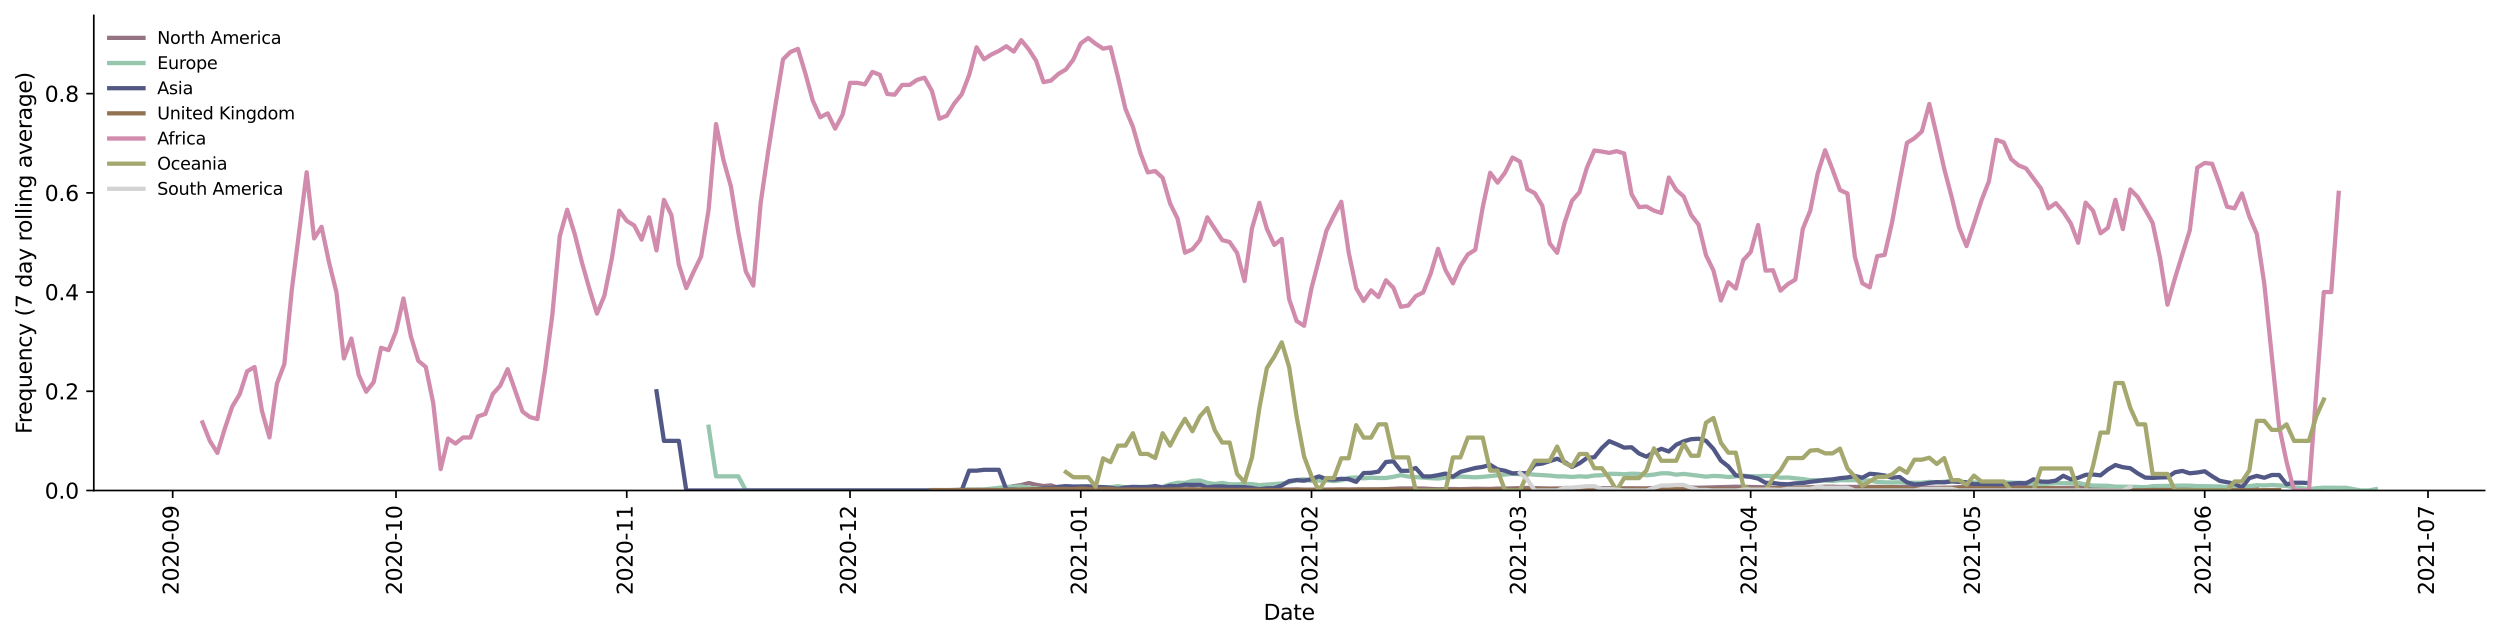 <?xml version="1.0" encoding="utf-8" standalone="no"?>
<!DOCTYPE svg PUBLIC "-//W3C//DTD SVG 1.1//EN"
  "http://www.w3.org/Graphics/SVG/1.1/DTD/svg11.dtd">
<svg height="298.621pt" version="1.1" viewBox="0 0 1166.981 298.621" width="1166.981pt" xmlns="http://www.w3.org/2000/svg" xmlns:xlink="http://www.w3.org/1999/xlink">
 <defs>
  <style type="text/css">*{stroke-linecap:butt;stroke-linejoin:round;}</style>
 </defs>
 <g id="figure_1">
  <g id="patch_1">
   <path d="M 0 298.621 
L 1166.981 298.621 
L 1166.981 0 
L 0 0 
z
" style="fill:#ffffff;"/>
  </g>
  <g id="axes_1">
   <g id="patch_2">
    <path d="M 43.781 228.96 
L 1159.781 228.96 
L 1159.781 7.2 
L 43.781 7.2 
z
" style="fill:#ffffff;"/>
   </g>
   <g id="matplotlib.axis_1">
    <g id="xtick_1">
     <g id="line2d_1">
      <defs>
       <path d="M 0 0 
L 0 3.5 
" id="mfd80fef5af" style="stroke:#000000;stroke-width:0.8;"/>
      </defs>
      <g>
       <use style="stroke:#000000;stroke-width:0.8;" x="80.611" xlink:href="#mfd80fef5af" y="228.96"/>
      </g>
     </g>
     <g id="text_1">
      <!-- 2020-09 -->
      <g transform="translate(83.37 277.743)rotate(-90)scale(0.1 -0.1)">
       <defs>
        <path d="M 1228 531 
L 3431 531 
L 3431 0 
L 469 0 
L 469 531 
Q 828 903 1448 1529 
Q 2069 2156 2228 2338 
Q 2531 2678 2651 2914 
Q 2772 3150 2772 3378 
Q 2772 3750 2511 3984 
Q 2250 4219 1831 4219 
Q 1534 4219 1204 4116 
Q 875 4013 500 3803 
L 500 4441 
Q 881 4594 1212 4672 
Q 1544 4750 1819 4750 
Q 2544 4750 2975 4387 
Q 3406 4025 3406 3419 
Q 3406 3131 3298 2873 
Q 3191 2616 2906 2266 
Q 2828 2175 2409 1742 
Q 1991 1309 1228 531 
z
" id="DejaVuSans-32" transform="scale(0.016)"/>
        <path d="M 2034 4250 
Q 1547 4250 1301 3770 
Q 1056 3291 1056 2328 
Q 1056 1369 1301 889 
Q 1547 409 2034 409 
Q 2525 409 2770 889 
Q 3016 1369 3016 2328 
Q 3016 3291 2770 3770 
Q 2525 4250 2034 4250 
z
M 2034 4750 
Q 2819 4750 3233 4129 
Q 3647 3509 3647 2328 
Q 3647 1150 3233 529 
Q 2819 -91 2034 -91 
Q 1250 -91 836 529 
Q 422 1150 422 2328 
Q 422 3509 836 4129 
Q 1250 4750 2034 4750 
z
" id="DejaVuSans-30" transform="scale(0.016)"/>
        <path d="M 313 2009 
L 1997 2009 
L 1997 1497 
L 313 1497 
L 313 2009 
z
" id="DejaVuSans-2d" transform="scale(0.016)"/>
        <path d="M 703 97 
L 703 672 
Q 941 559 1184 500 
Q 1428 441 1663 441 
Q 2288 441 2617 861 
Q 2947 1281 2994 2138 
Q 2813 1869 2534 1725 
Q 2256 1581 1919 1581 
Q 1219 1581 811 2004 
Q 403 2428 403 3163 
Q 403 3881 828 4315 
Q 1253 4750 1959 4750 
Q 2769 4750 3195 4129 
Q 3622 3509 3622 2328 
Q 3622 1225 3098 567 
Q 2575 -91 1691 -91 
Q 1453 -91 1209 -44 
Q 966 3 703 97 
z
M 1959 2075 
Q 2384 2075 2632 2365 
Q 2881 2656 2881 3163 
Q 2881 3666 2632 3958 
Q 2384 4250 1959 4250 
Q 1534 4250 1286 3958 
Q 1038 3666 1038 3163 
Q 1038 2656 1286 2365 
Q 1534 2075 1959 2075 
z
" id="DejaVuSans-39" transform="scale(0.016)"/>
       </defs>
       <use xlink:href="#DejaVuSans-32"/>
       <use x="63.623" xlink:href="#DejaVuSans-30"/>
       <use x="127.246" xlink:href="#DejaVuSans-32"/>
       <use x="190.869" xlink:href="#DejaVuSans-30"/>
       <use x="254.492" xlink:href="#DejaVuSans-2d"/>
       <use x="290.576" xlink:href="#DejaVuSans-30"/>
       <use x="354.199" xlink:href="#DejaVuSans-39"/>
      </g>
     </g>
    </g>
    <g id="xtick_2">
     <g id="line2d_2">
      <g>
       <use style="stroke:#000000;stroke-width:0.8;" x="184.845" xlink:href="#mfd80fef5af" y="228.96"/>
      </g>
     </g>
     <g id="text_2">
      <!-- 2020-10 -->
      <g transform="translate(187.604 277.743)rotate(-90)scale(0.1 -0.1)">
       <defs>
        <path d="M 794 531 
L 1825 531 
L 1825 4091 
L 703 3866 
L 703 4441 
L 1819 4666 
L 2450 4666 
L 2450 531 
L 3481 531 
L 3481 0 
L 794 0 
L 794 531 
z
" id="DejaVuSans-31" transform="scale(0.016)"/>
       </defs>
       <use xlink:href="#DejaVuSans-32"/>
       <use x="63.623" xlink:href="#DejaVuSans-30"/>
       <use x="127.246" xlink:href="#DejaVuSans-32"/>
       <use x="190.869" xlink:href="#DejaVuSans-30"/>
       <use x="254.492" xlink:href="#DejaVuSans-2d"/>
       <use x="290.576" xlink:href="#DejaVuSans-31"/>
       <use x="354.199" xlink:href="#DejaVuSans-30"/>
      </g>
     </g>
    </g>
    <g id="xtick_3">
     <g id="line2d_3">
      <g>
       <use style="stroke:#000000;stroke-width:0.8;" x="292.553" xlink:href="#mfd80fef5af" y="228.96"/>
      </g>
     </g>
     <g id="text_3">
      <!-- 2020-11 -->
      <g transform="translate(295.313 277.743)rotate(-90)scale(0.1 -0.1)">
       <use xlink:href="#DejaVuSans-32"/>
       <use x="63.623" xlink:href="#DejaVuSans-30"/>
       <use x="127.246" xlink:href="#DejaVuSans-32"/>
       <use x="190.869" xlink:href="#DejaVuSans-30"/>
       <use x="254.492" xlink:href="#DejaVuSans-2d"/>
       <use x="290.576" xlink:href="#DejaVuSans-31"/>
       <use x="354.199" xlink:href="#DejaVuSans-31"/>
      </g>
     </g>
    </g>
    <g id="xtick_4">
     <g id="line2d_4">
      <g>
       <use style="stroke:#000000;stroke-width:0.8;" x="396.787" xlink:href="#mfd80fef5af" y="228.96"/>
      </g>
     </g>
     <g id="text_4">
      <!-- 2020-12 -->
      <g transform="translate(399.547 277.743)rotate(-90)scale(0.1 -0.1)">
       <use xlink:href="#DejaVuSans-32"/>
       <use x="63.623" xlink:href="#DejaVuSans-30"/>
       <use x="127.246" xlink:href="#DejaVuSans-32"/>
       <use x="190.869" xlink:href="#DejaVuSans-30"/>
       <use x="254.492" xlink:href="#DejaVuSans-2d"/>
       <use x="290.576" xlink:href="#DejaVuSans-31"/>
       <use x="354.199" xlink:href="#DejaVuSans-32"/>
      </g>
     </g>
    </g>
    <g id="xtick_5">
     <g id="line2d_5">
      <g>
       <use style="stroke:#000000;stroke-width:0.8;" x="504.496" xlink:href="#mfd80fef5af" y="228.96"/>
      </g>
     </g>
     <g id="text_5">
      <!-- 2021-01 -->
      <g transform="translate(507.255 277.743)rotate(-90)scale(0.1 -0.1)">
       <use xlink:href="#DejaVuSans-32"/>
       <use x="63.623" xlink:href="#DejaVuSans-30"/>
       <use x="127.246" xlink:href="#DejaVuSans-32"/>
       <use x="190.869" xlink:href="#DejaVuSans-31"/>
       <use x="254.492" xlink:href="#DejaVuSans-2d"/>
       <use x="290.576" xlink:href="#DejaVuSans-30"/>
       <use x="354.199" xlink:href="#DejaVuSans-31"/>
      </g>
     </g>
    </g>
    <g id="xtick_6">
     <g id="line2d_6">
      <g>
       <use style="stroke:#000000;stroke-width:0.8;" x="612.205" xlink:href="#mfd80fef5af" y="228.96"/>
      </g>
     </g>
     <g id="text_6">
      <!-- 2021-02 -->
      <g transform="translate(614.964 277.743)rotate(-90)scale(0.1 -0.1)">
       <use xlink:href="#DejaVuSans-32"/>
       <use x="63.623" xlink:href="#DejaVuSans-30"/>
       <use x="127.246" xlink:href="#DejaVuSans-32"/>
       <use x="190.869" xlink:href="#DejaVuSans-31"/>
       <use x="254.492" xlink:href="#DejaVuSans-2d"/>
       <use x="290.576" xlink:href="#DejaVuSans-30"/>
       <use x="354.199" xlink:href="#DejaVuSans-32"/>
      </g>
     </g>
    </g>
    <g id="xtick_7">
     <g id="line2d_7">
      <g>
       <use style="stroke:#000000;stroke-width:0.8;" x="709.49" xlink:href="#mfd80fef5af" y="228.96"/>
      </g>
     </g>
     <g id="text_7">
      <!-- 2021-03 -->
      <g transform="translate(712.249 277.743)rotate(-90)scale(0.1 -0.1)">
       <defs>
        <path d="M 2597 2516 
Q 3050 2419 3304 2112 
Q 3559 1806 3559 1356 
Q 3559 666 3084 287 
Q 2609 -91 1734 -91 
Q 1441 -91 1130 -33 
Q 819 25 488 141 
L 488 750 
Q 750 597 1062 519 
Q 1375 441 1716 441 
Q 2309 441 2620 675 
Q 2931 909 2931 1356 
Q 2931 1769 2642 2001 
Q 2353 2234 1838 2234 
L 1294 2234 
L 1294 2753 
L 1863 2753 
Q 2328 2753 2575 2939 
Q 2822 3125 2822 3475 
Q 2822 3834 2567 4026 
Q 2313 4219 1838 4219 
Q 1578 4219 1281 4162 
Q 984 4106 628 3988 
L 628 4550 
Q 988 4650 1302 4700 
Q 1616 4750 1894 4750 
Q 2613 4750 3031 4423 
Q 3450 4097 3450 3541 
Q 3450 3153 3228 2886 
Q 3006 2619 2597 2516 
z
" id="DejaVuSans-33" transform="scale(0.016)"/>
       </defs>
       <use xlink:href="#DejaVuSans-32"/>
       <use x="63.623" xlink:href="#DejaVuSans-30"/>
       <use x="127.246" xlink:href="#DejaVuSans-32"/>
       <use x="190.869" xlink:href="#DejaVuSans-31"/>
       <use x="254.492" xlink:href="#DejaVuSans-2d"/>
       <use x="290.576" xlink:href="#DejaVuSans-30"/>
       <use x="354.199" xlink:href="#DejaVuSans-33"/>
      </g>
     </g>
    </g>
    <g id="xtick_8">
     <g id="line2d_8">
      <g>
       <use style="stroke:#000000;stroke-width:0.8;" x="817.198" xlink:href="#mfd80fef5af" y="228.96"/>
      </g>
     </g>
     <g id="text_8">
      <!-- 2021-04 -->
      <g transform="translate(819.958 277.743)rotate(-90)scale(0.1 -0.1)">
       <defs>
        <path d="M 2419 4116 
L 825 1625 
L 2419 1625 
L 2419 4116 
z
M 2253 4666 
L 3047 4666 
L 3047 1625 
L 3713 1625 
L 3713 1100 
L 3047 1100 
L 3047 0 
L 2419 0 
L 2419 1100 
L 313 1100 
L 313 1709 
L 2253 4666 
z
" id="DejaVuSans-34" transform="scale(0.016)"/>
       </defs>
       <use xlink:href="#DejaVuSans-32"/>
       <use x="63.623" xlink:href="#DejaVuSans-30"/>
       <use x="127.246" xlink:href="#DejaVuSans-32"/>
       <use x="190.869" xlink:href="#DejaVuSans-31"/>
       <use x="254.492" xlink:href="#DejaVuSans-2d"/>
       <use x="290.576" xlink:href="#DejaVuSans-30"/>
       <use x="354.199" xlink:href="#DejaVuSans-34"/>
      </g>
     </g>
    </g>
    <g id="xtick_9">
     <g id="line2d_9">
      <g>
       <use style="stroke:#000000;stroke-width:0.8;" x="921.433" xlink:href="#mfd80fef5af" y="228.96"/>
      </g>
     </g>
     <g id="text_9">
      <!-- 2021-05 -->
      <g transform="translate(924.192 277.743)rotate(-90)scale(0.1 -0.1)">
       <defs>
        <path d="M 691 4666 
L 3169 4666 
L 3169 4134 
L 1269 4134 
L 1269 2991 
Q 1406 3038 1543 3061 
Q 1681 3084 1819 3084 
Q 2600 3084 3056 2656 
Q 3513 2228 3513 1497 
Q 3513 744 3044 326 
Q 2575 -91 1722 -91 
Q 1428 -91 1123 -41 
Q 819 9 494 109 
L 494 744 
Q 775 591 1075 516 
Q 1375 441 1709 441 
Q 2250 441 2565 725 
Q 2881 1009 2881 1497 
Q 2881 1984 2565 2268 
Q 2250 2553 1709 2553 
Q 1456 2553 1204 2497 
Q 953 2441 691 2322 
L 691 4666 
z
" id="DejaVuSans-35" transform="scale(0.016)"/>
       </defs>
       <use xlink:href="#DejaVuSans-32"/>
       <use x="63.623" xlink:href="#DejaVuSans-30"/>
       <use x="127.246" xlink:href="#DejaVuSans-32"/>
       <use x="190.869" xlink:href="#DejaVuSans-31"/>
       <use x="254.492" xlink:href="#DejaVuSans-2d"/>
       <use x="290.576" xlink:href="#DejaVuSans-30"/>
       <use x="354.199" xlink:href="#DejaVuSans-35"/>
      </g>
     </g>
    </g>
    <g id="xtick_10">
     <g id="line2d_10">
      <g>
       <use style="stroke:#000000;stroke-width:0.8;" x="1029.141" xlink:href="#mfd80fef5af" y="228.96"/>
      </g>
     </g>
     <g id="text_10">
      <!-- 2021-06 -->
      <g transform="translate(1031.901 277.743)rotate(-90)scale(0.1 -0.1)">
       <defs>
        <path d="M 2113 2584 
Q 1688 2584 1439 2293 
Q 1191 2003 1191 1497 
Q 1191 994 1439 701 
Q 1688 409 2113 409 
Q 2538 409 2786 701 
Q 3034 994 3034 1497 
Q 3034 2003 2786 2293 
Q 2538 2584 2113 2584 
z
M 3366 4563 
L 3366 3988 
Q 3128 4100 2886 4159 
Q 2644 4219 2406 4219 
Q 1781 4219 1451 3797 
Q 1122 3375 1075 2522 
Q 1259 2794 1537 2939 
Q 1816 3084 2150 3084 
Q 2853 3084 3261 2657 
Q 3669 2231 3669 1497 
Q 3669 778 3244 343 
Q 2819 -91 2113 -91 
Q 1303 -91 875 529 
Q 447 1150 447 2328 
Q 447 3434 972 4092 
Q 1497 4750 2381 4750 
Q 2619 4750 2861 4703 
Q 3103 4656 3366 4563 
z
" id="DejaVuSans-36" transform="scale(0.016)"/>
       </defs>
       <use xlink:href="#DejaVuSans-32"/>
       <use x="63.623" xlink:href="#DejaVuSans-30"/>
       <use x="127.246" xlink:href="#DejaVuSans-32"/>
       <use x="190.869" xlink:href="#DejaVuSans-31"/>
       <use x="254.492" xlink:href="#DejaVuSans-2d"/>
       <use x="290.576" xlink:href="#DejaVuSans-30"/>
       <use x="354.199" xlink:href="#DejaVuSans-36"/>
      </g>
     </g>
    </g>
    <g id="xtick_11">
     <g id="line2d_11">
      <g>
       <use style="stroke:#000000;stroke-width:0.8;" x="1133.375" xlink:href="#mfd80fef5af" y="228.96"/>
      </g>
     </g>
     <g id="text_11">
      <!-- 2021-07 -->
      <g transform="translate(1136.135 277.743)rotate(-90)scale(0.1 -0.1)">
       <defs>
        <path d="M 525 4666 
L 3525 4666 
L 3525 4397 
L 1831 0 
L 1172 0 
L 2766 4134 
L 525 4134 
L 525 4666 
z
" id="DejaVuSans-37" transform="scale(0.016)"/>
       </defs>
       <use xlink:href="#DejaVuSans-32"/>
       <use x="63.623" xlink:href="#DejaVuSans-30"/>
       <use x="127.246" xlink:href="#DejaVuSans-32"/>
       <use x="190.869" xlink:href="#DejaVuSans-31"/>
       <use x="254.492" xlink:href="#DejaVuSans-2d"/>
       <use x="290.576" xlink:href="#DejaVuSans-30"/>
       <use x="354.199" xlink:href="#DejaVuSans-37"/>
      </g>
     </g>
    </g>
    <g id="text_12">
     <!-- Date -->
     <g transform="translate(589.83 289.341)scale(0.1 -0.1)">
      <defs>
       <path d="M 1259 4147 
L 1259 519 
L 2022 519 
Q 2988 519 3436 956 
Q 3884 1394 3884 2338 
Q 3884 3275 3436 3711 
Q 2988 4147 2022 4147 
L 1259 4147 
z
M 628 4666 
L 1925 4666 
Q 3281 4666 3915 4102 
Q 4550 3538 4550 2338 
Q 4550 1131 3912 565 
Q 3275 0 1925 0 
L 628 0 
L 628 4666 
z
" id="DejaVuSans-44" transform="scale(0.016)"/>
       <path d="M 2194 1759 
Q 1497 1759 1228 1600 
Q 959 1441 959 1056 
Q 959 750 1161 570 
Q 1363 391 1709 391 
Q 2188 391 2477 730 
Q 2766 1069 2766 1631 
L 2766 1759 
L 2194 1759 
z
M 3341 1997 
L 3341 0 
L 2766 0 
L 2766 531 
Q 2569 213 2275 61 
Q 1981 -91 1556 -91 
Q 1019 -91 701 211 
Q 384 513 384 1019 
Q 384 1609 779 1909 
Q 1175 2209 1959 2209 
L 2766 2209 
L 2766 2266 
Q 2766 2663 2505 2880 
Q 2244 3097 1772 3097 
Q 1472 3097 1187 3025 
Q 903 2953 641 2809 
L 641 3341 
Q 956 3463 1253 3523 
Q 1550 3584 1831 3584 
Q 2591 3584 2966 3190 
Q 3341 2797 3341 1997 
z
" id="DejaVuSans-61" transform="scale(0.016)"/>
       <path d="M 1172 4494 
L 1172 3500 
L 2356 3500 
L 2356 3053 
L 1172 3053 
L 1172 1153 
Q 1172 725 1289 603 
Q 1406 481 1766 481 
L 2356 481 
L 2356 0 
L 1766 0 
Q 1100 0 847 248 
Q 594 497 594 1153 
L 594 3053 
L 172 3053 
L 172 3500 
L 594 3500 
L 594 4494 
L 1172 4494 
z
" id="DejaVuSans-74" transform="scale(0.016)"/>
       <path d="M 3597 1894 
L 3597 1613 
L 953 1613 
Q 991 1019 1311 708 
Q 1631 397 2203 397 
Q 2534 397 2845 478 
Q 3156 559 3463 722 
L 3463 178 
Q 3153 47 2828 -22 
Q 2503 -91 2169 -91 
Q 1331 -91 842 396 
Q 353 884 353 1716 
Q 353 2575 817 3079 
Q 1281 3584 2069 3584 
Q 2775 3584 3186 3129 
Q 3597 2675 3597 1894 
z
M 3022 2063 
Q 3016 2534 2758 2815 
Q 2500 3097 2075 3097 
Q 1594 3097 1305 2825 
Q 1016 2553 972 2059 
L 3022 2063 
z
" id="DejaVuSans-65" transform="scale(0.016)"/>
      </defs>
      <use xlink:href="#DejaVuSans-44"/>
      <use x="77.002" xlink:href="#DejaVuSans-61"/>
      <use x="138.281" xlink:href="#DejaVuSans-74"/>
      <use x="177.49" xlink:href="#DejaVuSans-65"/>
     </g>
    </g>
   </g>
   <g id="matplotlib.axis_2">
    <g id="ytick_1">
     <g id="line2d_12">
      <defs>
       <path d="M 0 0 
L -3.5 0 
" id="m3cffdda86c" style="stroke:#000000;stroke-width:0.8;"/>
      </defs>
      <g>
       <use style="stroke:#000000;stroke-width:0.8;" x="43.781" xlink:href="#m3cffdda86c" y="228.96"/>
      </g>
     </g>
     <g id="text_13">
      <!-- 0.0 -->
      <g transform="translate(20.878 232.759)scale(0.1 -0.1)">
       <defs>
        <path d="M 684 794 
L 1344 794 
L 1344 0 
L 684 0 
L 684 794 
z
" id="DejaVuSans-2e" transform="scale(0.016)"/>
       </defs>
       <use xlink:href="#DejaVuSans-30"/>
       <use x="63.623" xlink:href="#DejaVuSans-2e"/>
       <use x="95.41" xlink:href="#DejaVuSans-30"/>
      </g>
     </g>
    </g>
    <g id="ytick_2">
     <g id="line2d_13">
      <g>
       <use style="stroke:#000000;stroke-width:0.8;" x="43.781" xlink:href="#m3cffdda86c" y="182.648"/>
      </g>
     </g>
     <g id="text_14">
      <!-- 0.2 -->
      <g transform="translate(20.878 186.447)scale(0.1 -0.1)">
       <use xlink:href="#DejaVuSans-30"/>
       <use x="63.623" xlink:href="#DejaVuSans-2e"/>
       <use x="95.41" xlink:href="#DejaVuSans-32"/>
      </g>
     </g>
    </g>
    <g id="ytick_3">
     <g id="line2d_14">
      <g>
       <use style="stroke:#000000;stroke-width:0.8;" x="43.781" xlink:href="#m3cffdda86c" y="136.336"/>
      </g>
     </g>
     <g id="text_15">
      <!-- 0.4 -->
      <g transform="translate(20.878 140.135)scale(0.1 -0.1)">
       <use xlink:href="#DejaVuSans-30"/>
       <use x="63.623" xlink:href="#DejaVuSans-2e"/>
       <use x="95.41" xlink:href="#DejaVuSans-34"/>
      </g>
     </g>
    </g>
    <g id="ytick_4">
     <g id="line2d_15">
      <g>
       <use style="stroke:#000000;stroke-width:0.8;" x="43.781" xlink:href="#m3cffdda86c" y="90.024"/>
      </g>
     </g>
     <g id="text_16">
      <!-- 0.6 -->
      <g transform="translate(20.878 93.823)scale(0.1 -0.1)">
       <use xlink:href="#DejaVuSans-30"/>
       <use x="63.623" xlink:href="#DejaVuSans-2e"/>
       <use x="95.41" xlink:href="#DejaVuSans-36"/>
      </g>
     </g>
    </g>
    <g id="ytick_5">
     <g id="line2d_16">
      <g>
       <use style="stroke:#000000;stroke-width:0.8;" x="43.781" xlink:href="#m3cffdda86c" y="43.711"/>
      </g>
     </g>
     <g id="text_17">
      <!-- 0.8 -->
      <g transform="translate(20.878 47.511)scale(0.1 -0.1)">
       <defs>
        <path d="M 2034 2216 
Q 1584 2216 1326 1975 
Q 1069 1734 1069 1313 
Q 1069 891 1326 650 
Q 1584 409 2034 409 
Q 2484 409 2743 651 
Q 3003 894 3003 1313 
Q 3003 1734 2745 1975 
Q 2488 2216 2034 2216 
z
M 1403 2484 
Q 997 2584 770 2862 
Q 544 3141 544 3541 
Q 544 4100 942 4425 
Q 1341 4750 2034 4750 
Q 2731 4750 3128 4425 
Q 3525 4100 3525 3541 
Q 3525 3141 3298 2862 
Q 3072 2584 2669 2484 
Q 3125 2378 3379 2068 
Q 3634 1759 3634 1313 
Q 3634 634 3220 271 
Q 2806 -91 2034 -91 
Q 1263 -91 848 271 
Q 434 634 434 1313 
Q 434 1759 690 2068 
Q 947 2378 1403 2484 
z
M 1172 3481 
Q 1172 3119 1398 2916 
Q 1625 2713 2034 2713 
Q 2441 2713 2670 2916 
Q 2900 3119 2900 3481 
Q 2900 3844 2670 4047 
Q 2441 4250 2034 4250 
Q 1625 4250 1398 4047 
Q 1172 3844 1172 3481 
z
" id="DejaVuSans-38" transform="scale(0.016)"/>
       </defs>
       <use xlink:href="#DejaVuSans-30"/>
       <use x="63.623" xlink:href="#DejaVuSans-2e"/>
       <use x="95.41" xlink:href="#DejaVuSans-38"/>
      </g>
     </g>
    </g>
    <g id="text_18">
     <!-- Frequency (7 day rolling average) -->
     <g transform="translate(14.798 202.529)rotate(-90)scale(0.1 -0.1)">
      <defs>
       <path d="M 628 4666 
L 3309 4666 
L 3309 4134 
L 1259 4134 
L 1259 2759 
L 3109 2759 
L 3109 2228 
L 1259 2228 
L 1259 0 
L 628 0 
L 628 4666 
z
" id="DejaVuSans-46" transform="scale(0.016)"/>
       <path d="M 2631 2963 
Q 2534 3019 2420 3045 
Q 2306 3072 2169 3072 
Q 1681 3072 1420 2755 
Q 1159 2438 1159 1844 
L 1159 0 
L 581 0 
L 581 3500 
L 1159 3500 
L 1159 2956 
Q 1341 3275 1631 3429 
Q 1922 3584 2338 3584 
Q 2397 3584 2469 3576 
Q 2541 3569 2628 3553 
L 2631 2963 
z
" id="DejaVuSans-72" transform="scale(0.016)"/>
       <path d="M 947 1747 
Q 947 1113 1208 752 
Q 1469 391 1925 391 
Q 2381 391 2643 752 
Q 2906 1113 2906 1747 
Q 2906 2381 2643 2742 
Q 2381 3103 1925 3103 
Q 1469 3103 1208 2742 
Q 947 2381 947 1747 
z
M 2906 525 
Q 2725 213 2448 61 
Q 2172 -91 1784 -91 
Q 1150 -91 751 415 
Q 353 922 353 1747 
Q 353 2572 751 3078 
Q 1150 3584 1784 3584 
Q 2172 3584 2448 3432 
Q 2725 3281 2906 2969 
L 2906 3500 
L 3481 3500 
L 3481 -1331 
L 2906 -1331 
L 2906 525 
z
" id="DejaVuSans-71" transform="scale(0.016)"/>
       <path d="M 544 1381 
L 544 3500 
L 1119 3500 
L 1119 1403 
Q 1119 906 1312 657 
Q 1506 409 1894 409 
Q 2359 409 2629 706 
Q 2900 1003 2900 1516 
L 2900 3500 
L 3475 3500 
L 3475 0 
L 2900 0 
L 2900 538 
Q 2691 219 2414 64 
Q 2138 -91 1772 -91 
Q 1169 -91 856 284 
Q 544 659 544 1381 
z
M 1991 3584 
L 1991 3584 
z
" id="DejaVuSans-75" transform="scale(0.016)"/>
       <path d="M 3513 2113 
L 3513 0 
L 2938 0 
L 2938 2094 
Q 2938 2591 2744 2837 
Q 2550 3084 2163 3084 
Q 1697 3084 1428 2787 
Q 1159 2491 1159 1978 
L 1159 0 
L 581 0 
L 581 3500 
L 1159 3500 
L 1159 2956 
Q 1366 3272 1645 3428 
Q 1925 3584 2291 3584 
Q 2894 3584 3203 3211 
Q 3513 2838 3513 2113 
z
" id="DejaVuSans-6e" transform="scale(0.016)"/>
       <path d="M 3122 3366 
L 3122 2828 
Q 2878 2963 2633 3030 
Q 2388 3097 2138 3097 
Q 1578 3097 1268 2742 
Q 959 2388 959 1747 
Q 959 1106 1268 751 
Q 1578 397 2138 397 
Q 2388 397 2633 464 
Q 2878 531 3122 666 
L 3122 134 
Q 2881 22 2623 -34 
Q 2366 -91 2075 -91 
Q 1284 -91 818 406 
Q 353 903 353 1747 
Q 353 2603 823 3093 
Q 1294 3584 2113 3584 
Q 2378 3584 2631 3529 
Q 2884 3475 3122 3366 
z
" id="DejaVuSans-63" transform="scale(0.016)"/>
       <path d="M 2059 -325 
Q 1816 -950 1584 -1140 
Q 1353 -1331 966 -1331 
L 506 -1331 
L 506 -850 
L 844 -850 
Q 1081 -850 1212 -737 
Q 1344 -625 1503 -206 
L 1606 56 
L 191 3500 
L 800 3500 
L 1894 763 
L 2988 3500 
L 3597 3500 
L 2059 -325 
z
" id="DejaVuSans-79" transform="scale(0.016)"/>
       <path id="DejaVuSans-20" transform="scale(0.016)"/>
       <path d="M 1984 4856 
Q 1566 4138 1362 3434 
Q 1159 2731 1159 2009 
Q 1159 1288 1364 580 
Q 1569 -128 1984 -844 
L 1484 -844 
Q 1016 -109 783 600 
Q 550 1309 550 2009 
Q 550 2706 781 3412 
Q 1013 4119 1484 4856 
L 1984 4856 
z
" id="DejaVuSans-28" transform="scale(0.016)"/>
       <path d="M 2906 2969 
L 2906 4863 
L 3481 4863 
L 3481 0 
L 2906 0 
L 2906 525 
Q 2725 213 2448 61 
Q 2172 -91 1784 -91 
Q 1150 -91 751 415 
Q 353 922 353 1747 
Q 353 2572 751 3078 
Q 1150 3584 1784 3584 
Q 2172 3584 2448 3432 
Q 2725 3281 2906 2969 
z
M 947 1747 
Q 947 1113 1208 752 
Q 1469 391 1925 391 
Q 2381 391 2643 752 
Q 2906 1113 2906 1747 
Q 2906 2381 2643 2742 
Q 2381 3103 1925 3103 
Q 1469 3103 1208 2742 
Q 947 2381 947 1747 
z
" id="DejaVuSans-64" transform="scale(0.016)"/>
       <path d="M 1959 3097 
Q 1497 3097 1228 2736 
Q 959 2375 959 1747 
Q 959 1119 1226 758 
Q 1494 397 1959 397 
Q 2419 397 2687 759 
Q 2956 1122 2956 1747 
Q 2956 2369 2687 2733 
Q 2419 3097 1959 3097 
z
M 1959 3584 
Q 2709 3584 3137 3096 
Q 3566 2609 3566 1747 
Q 3566 888 3137 398 
Q 2709 -91 1959 -91 
Q 1206 -91 779 398 
Q 353 888 353 1747 
Q 353 2609 779 3096 
Q 1206 3584 1959 3584 
z
" id="DejaVuSans-6f" transform="scale(0.016)"/>
       <path d="M 603 4863 
L 1178 4863 
L 1178 0 
L 603 0 
L 603 4863 
z
" id="DejaVuSans-6c" transform="scale(0.016)"/>
       <path d="M 603 3500 
L 1178 3500 
L 1178 0 
L 603 0 
L 603 3500 
z
M 603 4863 
L 1178 4863 
L 1178 4134 
L 603 4134 
L 603 4863 
z
" id="DejaVuSans-69" transform="scale(0.016)"/>
       <path d="M 2906 1791 
Q 2906 2416 2648 2759 
Q 2391 3103 1925 3103 
Q 1463 3103 1205 2759 
Q 947 2416 947 1791 
Q 947 1169 1205 825 
Q 1463 481 1925 481 
Q 2391 481 2648 825 
Q 2906 1169 2906 1791 
z
M 3481 434 
Q 3481 -459 3084 -895 
Q 2688 -1331 1869 -1331 
Q 1566 -1331 1297 -1286 
Q 1028 -1241 775 -1147 
L 775 -588 
Q 1028 -725 1275 -790 
Q 1522 -856 1778 -856 
Q 2344 -856 2625 -561 
Q 2906 -266 2906 331 
L 2906 616 
Q 2728 306 2450 153 
Q 2172 0 1784 0 
Q 1141 0 747 490 
Q 353 981 353 1791 
Q 353 2603 747 3093 
Q 1141 3584 1784 3584 
Q 2172 3584 2450 3431 
Q 2728 3278 2906 2969 
L 2906 3500 
L 3481 3500 
L 3481 434 
z
" id="DejaVuSans-67" transform="scale(0.016)"/>
       <path d="M 191 3500 
L 800 3500 
L 1894 563 
L 2988 3500 
L 3597 3500 
L 2284 0 
L 1503 0 
L 191 3500 
z
" id="DejaVuSans-76" transform="scale(0.016)"/>
       <path d="M 513 4856 
L 1013 4856 
Q 1481 4119 1714 3412 
Q 1947 2706 1947 2009 
Q 1947 1309 1714 600 
Q 1481 -109 1013 -844 
L 513 -844 
Q 928 -128 1133 580 
Q 1338 1288 1338 2009 
Q 1338 2731 1133 3434 
Q 928 4138 513 4856 
z
" id="DejaVuSans-29" transform="scale(0.016)"/>
      </defs>
      <use xlink:href="#DejaVuSans-46"/>
      <use x="50.27" xlink:href="#DejaVuSans-72"/>
      <use x="89.133" xlink:href="#DejaVuSans-65"/>
      <use x="150.656" xlink:href="#DejaVuSans-71"/>
      <use x="214.133" xlink:href="#DejaVuSans-75"/>
      <use x="277.512" xlink:href="#DejaVuSans-65"/>
      <use x="339.035" xlink:href="#DejaVuSans-6e"/>
      <use x="402.414" xlink:href="#DejaVuSans-63"/>
      <use x="457.395" xlink:href="#DejaVuSans-79"/>
      <use x="516.574" xlink:href="#DejaVuSans-20"/>
      <use x="548.361" xlink:href="#DejaVuSans-28"/>
      <use x="587.375" xlink:href="#DejaVuSans-37"/>
      <use x="650.998" xlink:href="#DejaVuSans-20"/>
      <use x="682.785" xlink:href="#DejaVuSans-64"/>
      <use x="746.262" xlink:href="#DejaVuSans-61"/>
      <use x="807.541" xlink:href="#DejaVuSans-79"/>
      <use x="866.721" xlink:href="#DejaVuSans-20"/>
      <use x="898.508" xlink:href="#DejaVuSans-72"/>
      <use x="937.371" xlink:href="#DejaVuSans-6f"/>
      <use x="998.553" xlink:href="#DejaVuSans-6c"/>
      <use x="1026.336" xlink:href="#DejaVuSans-6c"/>
      <use x="1054.119" xlink:href="#DejaVuSans-69"/>
      <use x="1081.902" xlink:href="#DejaVuSans-6e"/>
      <use x="1145.281" xlink:href="#DejaVuSans-67"/>
      <use x="1208.758" xlink:href="#DejaVuSans-20"/>
      <use x="1240.545" xlink:href="#DejaVuSans-61"/>
      <use x="1301.824" xlink:href="#DejaVuSans-76"/>
      <use x="1361.004" xlink:href="#DejaVuSans-65"/>
      <use x="1422.527" xlink:href="#DejaVuSans-72"/>
      <use x="1463.641" xlink:href="#DejaVuSans-61"/>
      <use x="1524.92" xlink:href="#DejaVuSans-67"/>
      <use x="1588.396" xlink:href="#DejaVuSans-65"/>
      <use x="1649.92" xlink:href="#DejaVuSans-29"/>
     </g>
    </g>
   </g>
   <g id="line2d_17">
    <path clip-path="url(#p042e6d18b9)" d="M 473.226 226.944 
L 476.7 226.432 
L 480.175 225.487 
L 483.649 226.306 
L 487.124 226.885 
L 490.598 226.583 
L 494.073 227.712 
L 497.547 228.657 
L 501.022 228.657 
L 504.496 228.543 
L 507.971 228.81 
L 518.394 228.765 
L 528.817 228.845 
L 535.766 228.663 
L 542.715 228.688 
L 549.664 228.662 
L 567.037 228.823 
L 580.934 228.677 
L 591.358 228.711 
L 598.307 228.567 
L 605.256 228.461 
L 608.73 228.605 
L 643.475 228.502 
L 653.898 228.004 
L 664.322 228.053 
L 671.271 228.4 
L 678.22 228.249 
L 681.694 228.361 
L 688.643 228.152 
L 695.592 228.249 
L 699.066 228.069 
L 702.541 228.076 
L 712.964 227.757 
L 723.388 228.05 
L 733.811 227.943 
L 737.286 227.751 
L 740.76 227.739 
L 744.235 227.879 
L 768.556 227.956 
L 775.505 227.668 
L 778.979 227.64 
L 782.454 227.486 
L 789.403 227.638 
L 792.877 227.679 
L 810.249 227.214 
L 824.147 227.469 
L 827.622 227.658 
L 834.571 227.868 
L 844.994 227.486 
L 851.943 227.209 
L 855.418 227.19 
L 858.892 227.319 
L 865.841 227.284 
L 872.79 227.297 
L 893.637 227.363 
L 897.111 227.612 
L 904.06 227.717 
L 911.009 227.624 
L 917.958 227.232 
L 921.433 227.163 
L 924.907 227.262 
L 928.381 227.203 
L 938.805 227.421 
L 942.279 227.284 
L 945.754 227.446 
L 952.703 227.579 
L 959.652 227.855 
L 966.601 227.726 
L 970.075 227.465 
L 977.024 227.399 
L 990.922 227.67 
L 994.396 227.444 
L 997.871 227.647 
L 1001.345 227.588 
L 1008.294 227.769 
L 1011.769 228.123 
L 1018.718 227.779 
L 1022.192 228.019 
L 1025.667 227.832 
L 1032.616 227.837 
L 1036.09 228.35 
L 1039.565 228.192 
L 1043.039 228.495 
L 1046.514 228.422 
L 1049.988 228.594 
L 1053.462 228.388 
L 1053.462 228.388 
" style="fill:none;stroke:#947383;stroke-linecap:square;stroke-width:2;"/>
   </g>
   <g id="line2d_18">
    <path clip-path="url(#p042e6d18b9)" d="M 330.773 199.188 
L 334.247 222.344 
L 344.67 222.344 
L 348.145 228.96 
L 438.481 228.96 
L 448.905 228.562 
L 459.328 228.534 
L 469.751 227.281 
L 476.7 227.062 
L 480.175 227.724 
L 487.124 228.103 
L 494.073 227.703 
L 497.547 227.571 
L 504.496 227.878 
L 507.971 227.519 
L 518.394 227.411 
L 521.868 226.949 
L 525.343 227.452 
L 528.817 227.761 
L 535.766 227.098 
L 539.241 227.607 
L 542.715 227.286 
L 546.19 226.114 
L 549.664 225.34 
L 553.139 225.435 
L 556.613 224.489 
L 560.088 224.244 
L 563.562 225.379 
L 567.037 225.903 
L 570.511 225.416 
L 573.985 226.042 
L 577.46 226.085 
L 580.934 225.875 
L 584.409 225.973 
L 587.883 226.469 
L 598.307 225.679 
L 601.781 225.154 
L 605.256 224.019 
L 608.73 223.73 
L 612.205 224.509 
L 619.154 224.22 
L 622.628 224.605 
L 626.103 224.174 
L 629.577 223.062 
L 633.051 222.873 
L 636.526 223.275 
L 640 222.98 
L 643.475 223.128 
L 646.949 223.119 
L 650.424 222.569 
L 653.898 221.794 
L 657.373 222.433 
L 667.796 223.198 
L 671.271 223.378 
L 674.745 222.913 
L 678.22 222.747 
L 681.694 222.449 
L 688.643 222.803 
L 692.117 222.594 
L 706.015 221.145 
L 709.49 221.372 
L 712.964 221.249 
L 716.439 221.592 
L 723.388 221.983 
L 726.862 222.362 
L 730.337 222.386 
L 733.811 222.641 
L 737.286 222.335 
L 740.76 222.523 
L 744.235 221.965 
L 747.709 221.833 
L 751.183 221.172 
L 754.658 221.197 
L 758.132 221.396 
L 761.607 221.109 
L 765.081 221.227 
L 768.556 221.884 
L 772.03 221.547 
L 775.505 220.918 
L 778.979 220.935 
L 782.454 221.573 
L 785.928 221.218 
L 796.352 222.488 
L 799.826 222.15 
L 803.301 222.299 
L 806.775 222.656 
L 813.724 222.111 
L 817.198 222.284 
L 820.673 222.334 
L 824.147 222.123 
L 827.622 222.27 
L 831.096 222.976 
L 834.571 222.896 
L 841.52 223.638 
L 844.994 224.185 
L 848.469 224.088 
L 855.418 224.511 
L 858.892 224.162 
L 865.841 224.145 
L 869.315 224.364 
L 872.79 224.292 
L 876.264 224.961 
L 879.739 225.156 
L 883.213 225.216 
L 886.688 225.125 
L 890.162 225.364 
L 897.111 225.329 
L 900.586 224.936 
L 904.06 225.153 
L 911.009 224.63 
L 914.484 224.646 
L 917.958 225.211 
L 921.433 225.22 
L 928.381 225.745 
L 935.33 225.136 
L 942.279 225.385 
L 945.754 225.35 
L 949.228 225.964 
L 952.703 226.419 
L 956.177 225.69 
L 959.652 225.576 
L 966.601 225.567 
L 970.075 225.392 
L 973.55 226.205 
L 977.024 226.637 
L 983.973 226.772 
L 987.448 227.158 
L 997.871 227.292 
L 1001.345 227.504 
L 1004.82 226.948 
L 1015.243 226.73 
L 1018.718 226.637 
L 1022.192 226.686 
L 1025.667 226.919 
L 1036.09 227.06 
L 1039.565 227.44 
L 1043.039 227.261 
L 1046.514 227.217 
L 1049.988 226.94 
L 1053.462 226.489 
L 1056.937 226.605 
L 1060.411 226.386 
L 1067.36 226.829 
L 1070.835 227.55 
L 1074.309 227.723 
L 1077.784 228.352 
L 1081.258 227.895 
L 1084.733 227.655 
L 1095.156 227.707 
L 1102.105 228.96 
L 1105.58 228.96 
L 1109.054 228.323 
L 1109.054 228.323 
" style="fill:none;stroke:#96c6ad;stroke-linecap:square;stroke-width:2;"/>
   </g>
   <g id="line2d_19">
    <path clip-path="url(#p042e6d18b9)" d="M 306.451 182.648 
L 309.926 205.804 
L 316.875 205.804 
L 320.349 228.96 
L 448.905 228.96 
L 452.379 219.698 
L 455.853 219.698 
L 459.328 219.308 
L 466.277 219.308 
L 469.751 228.571 
L 473.226 228.571 
L 476.7 228.96 
L 480.175 228.96 
L 483.649 228.366 
L 487.124 227.954 
L 490.598 227.834 
L 494.073 227.239 
L 497.547 226.922 
L 501.022 227.109 
L 507.971 227.019 
L 511.445 227.298 
L 514.919 227.388 
L 518.394 227.693 
L 521.868 228.165 
L 525.343 227.547 
L 528.817 227.276 
L 535.766 227.432 
L 539.241 226.855 
L 542.715 227.542 
L 546.19 226.806 
L 549.664 226.978 
L 553.139 226.25 
L 556.613 226.358 
L 560.088 226.244 
L 563.562 227.472 
L 567.037 227.099 
L 570.511 227.028 
L 573.985 227.392 
L 577.46 227.308 
L 580.934 227.403 
L 584.409 227.777 
L 587.883 228.375 
L 591.358 227.929 
L 594.832 227.869 
L 598.307 226.625 
L 601.781 224.54 
L 605.256 224.146 
L 608.73 224.4 
L 612.205 223.628 
L 615.679 222.374 
L 619.154 223.654 
L 622.628 223.888 
L 626.103 223.509 
L 629.577 223.662 
L 633.051 224.937 
L 636.526 220.824 
L 640 220.711 
L 643.475 220.146 
L 646.949 215.655 
L 650.424 215.329 
L 653.898 219.777 
L 657.373 219.775 
L 660.847 218.451 
L 664.322 222.381 
L 667.796 222.4 
L 671.271 221.793 
L 674.745 221.069 
L 678.22 222.536 
L 681.694 220.262 
L 688.643 218.467 
L 692.117 217.937 
L 695.592 216.986 
L 699.066 219.104 
L 702.541 219.751 
L 706.015 220.978 
L 709.49 220.817 
L 712.964 220.918 
L 716.439 216.804 
L 719.913 216.378 
L 726.862 214.133 
L 730.337 215.644 
L 733.811 217.978 
L 737.286 216.259 
L 740.76 213.765 
L 744.235 213.433 
L 747.709 209.168 
L 751.183 205.932 
L 754.658 207.365 
L 758.132 208.952 
L 761.607 208.776 
L 765.081 211.692 
L 768.556 213.165 
L 772.03 211.052 
L 775.505 209.486 
L 778.979 210.75 
L 782.454 207.601 
L 785.928 206.026 
L 789.403 204.996 
L 792.877 204.797 
L 796.352 205.754 
L 799.826 209.545 
L 803.301 215.011 
L 806.775 217.72 
L 810.249 221.882 
L 817.198 222.612 
L 820.673 223.407 
L 824.147 225.374 
L 827.622 225.453 
L 831.096 225.919 
L 834.571 226.064 
L 838.045 225.63 
L 841.52 225.491 
L 844.994 224.901 
L 848.469 224.523 
L 851.943 224.013 
L 855.418 223.762 
L 858.892 223.212 
L 862.367 222.863 
L 865.841 222.175 
L 869.315 223.02 
L 872.79 221.161 
L 876.264 221.446 
L 879.739 221.941 
L 883.213 223.019 
L 886.688 222.663 
L 890.162 225.155 
L 893.637 226.127 
L 897.111 225.955 
L 900.586 225.422 
L 904.06 225.052 
L 907.535 225.163 
L 911.009 224.706 
L 917.958 225.153 
L 921.433 226.058 
L 924.907 225.983 
L 928.381 226.152 
L 931.856 226.435 
L 942.279 225.481 
L 945.754 225.613 
L 949.228 223.739 
L 952.703 224.816 
L 956.177 224.89 
L 959.652 224.35 
L 963.126 222.106 
L 966.601 223.736 
L 970.075 223.052 
L 973.55 221.66 
L 977.024 221.511 
L 980.499 221.877 
L 983.973 219.12 
L 987.448 217.079 
L 990.922 218.092 
L 994.396 218.556 
L 997.871 220.965 
L 1001.345 222.936 
L 1004.82 223.064 
L 1008.294 222.863 
L 1011.769 222.799 
L 1015.243 220.46 
L 1018.718 219.826 
L 1022.192 220.929 
L 1025.667 220.566 
L 1029.141 219.987 
L 1032.616 222.326 
L 1036.09 224.431 
L 1043.039 225.778 
L 1046.514 227.514 
L 1049.988 223.173 
L 1053.462 222.144 
L 1056.937 223.017 
L 1060.411 221.737 
L 1063.886 221.737 
L 1067.36 226.078 
L 1070.835 225.326 
L 1074.309 225.326 
L 1077.784 225.525 
L 1077.784 225.525 
" style="fill:none;stroke:#525886;stroke-linecap:square;stroke-width:2;"/>
   </g>
   <g id="line2d_20">
    <path clip-path="url(#p042e6d18b9)" d="M 435.007 228.765 
L 441.956 228.771 
L 459.328 228.667 
L 466.277 228.774 
L 483.649 228.33 
L 487.124 228.387 
L 490.598 228.141 
L 501.022 228.346 
L 504.496 227.986 
L 507.971 228.242 
L 511.445 228.3 
L 514.919 228.164 
L 518.394 228.166 
L 521.868 228.557 
L 542.715 228.523 
L 556.613 228.387 
L 573.985 228.701 
L 584.409 228.664 
L 594.832 228.763 
L 605.256 228.71 
L 619.154 228.701 
L 626.103 228.586 
L 629.577 228.669 
L 633.051 228.547 
L 643.475 228.52 
L 646.949 228.452 
L 667.796 228.709 
L 692.117 228.64 
L 716.439 228.404 
L 723.388 228.282 
L 730.337 228.302 
L 733.811 228.562 
L 737.286 228.682 
L 747.709 228.611 
L 758.132 228.267 
L 761.607 228.368 
L 768.556 228.345 
L 775.505 228.251 
L 778.979 228.183 
L 785.928 228.249 
L 789.403 228.149 
L 792.877 228.373 
L 803.301 228.383 
L 806.775 228.5 
L 820.673 228.369 
L 827.622 228.022 
L 834.571 228.082 
L 838.045 227.768 
L 844.994 227.744 
L 848.469 227.559 
L 851.943 227.62 
L 855.418 228.013 
L 862.367 228.216 
L 865.841 228.424 
L 869.315 227.798 
L 872.79 227.7 
L 876.264 227.463 
L 879.739 227.613 
L 883.213 227.44 
L 886.688 227.916 
L 893.637 228.32 
L 897.111 228.221 
L 900.586 228.361 
L 904.06 228.295 
L 907.535 227.832 
L 911.009 227.941 
L 917.958 227.748 
L 924.907 227.999 
L 928.381 227.869 
L 931.856 228.014 
L 938.805 227.863 
L 942.279 228.125 
L 945.754 227.879 
L 949.228 227.807 
L 956.177 227.976 
L 959.652 227.996 
L 963.126 228.409 
L 973.55 228.732 
L 983.973 228.898 
L 1001.345 228.831 
L 1004.82 228.706 
L 1018.718 228.787 
L 1022.192 228.911 
L 1053.462 228.835 
L 1063.886 228.733 
L 1063.886 228.733 
" style="fill:none;stroke:#937252;stroke-linecap:square;stroke-width:2;"/>
   </g>
   <g id="line2d_21">
    <path clip-path="url(#p042e6d18b9)" d="M 94.509 197.185 
L 97.983 205.868 
L 101.457 211.412 
L 104.932 200.091 
L 108.406 189.8 
L 111.881 184.011 
L 115.355 173.323 
L 118.83 171.317 
L 122.304 191.9 
L 125.779 204.18 
L 129.253 179.094 
L 132.728 169.934 
L 136.202 135.383 
L 143.151 80.424 
L 146.626 111.299 
L 150.1 105.885 
L 153.575 122.426 
L 157.049 136.436 
L 160.523 167.311 
L 163.998 158.048 
L 167.472 175.137 
L 170.947 182.855 
L 174.421 178.38 
L 177.896 162.349 
L 181.37 163.438 
L 184.845 154.77 
L 188.319 139.333 
L 191.794 157.041 
L 195.268 168.441 
L 198.743 171.27 
L 202.217 188.11 
L 205.692 218.985 
L 209.166 204.735 
L 212.641 207.051 
L 216.115 204.222 
L 219.589 204.222 
L 223.064 194.398 
L 226.538 193.21 
L 230.013 183.948 
L 233.487 180.039 
L 236.962 172.321 
L 243.911 192.133 
L 247.385 194.706 
L 250.86 195.609 
L 254.334 173.361 
L 257.809 147.117 
L 261.283 110.281 
L 264.758 97.911 
L 268.232 109.09 
L 271.707 122.785 
L 275.181 134.994 
L 278.655 146.405 
L 282.13 138.007 
L 285.604 120.64 
L 289.079 98.319 
L 292.553 103.09 
L 296.028 105.251 
L 299.502 111.867 
L 302.977 101.447 
L 306.451 116.885 
L 309.926 93.28 
L 313.4 100.382 
L 316.875 123.538 
L 320.349 134.484 
L 323.824 126.765 
L 327.298 119.635 
L 330.773 97.83 
L 334.247 57.906 
L 337.721 74.746 
L 341.196 87.096 
L 344.67 108.568 
L 348.145 126.725 
L 351.619 133.304 
L 355.094 94.553 
L 358.568 70.736 
L 362.043 48.737 
L 365.517 27.686 
L 368.992 24.254 
L 372.466 22.822 
L 375.941 34.29 
L 379.415 47.026 
L 382.89 54.745 
L 386.364 52.928 
L 389.839 60.031 
L 393.313 53.557 
L 396.787 38.689 
L 400.262 38.689 
L 403.736 39.39 
L 407.211 33.568 
L 410.685 34.896 
L 414.16 43.87 
L 417.634 44.206 
L 421.109 39.645 
L 424.583 39.645 
L 428.058 37.293 
L 431.532 36.24 
L 435.007 42.436 
L 438.481 55.417 
L 441.956 54.011 
L 445.43 48.312 
L 448.905 44.047 
L 452.379 35.06 
L 455.853 22.078 
L 459.328 27.653 
L 462.802 25.412 
L 466.277 23.76 
L 469.751 21.584 
L 473.226 24.082 
L 476.7 18.738 
L 480.175 22.948 
L 483.649 28.403 
L 487.124 38.341 
L 490.598 37.611 
L 494.073 34.494 
L 497.547 32.421 
L 501.022 27.806 
L 504.496 20.229 
L 507.971 17.76 
L 511.445 20.432 
L 514.919 22.705 
L 518.394 22.081 
L 521.868 36.025 
L 525.343 50.814 
L 528.817 59.144 
L 532.292 71.358 
L 535.766 80.466 
L 539.241 79.842 
L 542.715 83.004 
L 546.19 94.981 
L 549.664 102.051 
L 553.139 117.942 
L 556.613 116.375 
L 560.088 112.108 
L 563.562 101.448 
L 570.511 112.069 
L 573.985 112.971 
L 577.46 118.049 
L 580.934 131.187 
L 584.409 106.589 
L 587.883 94.682 
L 591.358 106.782 
L 594.832 114.334 
L 598.307 111.546 
L 601.781 139.664 
L 605.256 149.855 
L 608.73 152.07 
L 612.205 134.459 
L 619.154 107.76 
L 622.628 100.662 
L 626.103 94.198 
L 629.577 117.963 
L 633.051 134.514 
L 636.526 140.49 
L 640 135.533 
L 643.475 138.657 
L 646.949 130.82 
L 650.424 134.293 
L 653.898 143.219 
L 657.373 142.603 
L 660.847 138.224 
L 664.322 136.52 
L 667.796 127.809 
L 671.271 116.159 
L 674.745 126.086 
L 678.22 132.261 
L 681.694 124.187 
L 685.169 118.761 
L 688.643 116.598 
L 692.117 96.787 
L 695.592 80.648 
L 699.066 85.255 
L 702.541 80.595 
L 706.015 73.515 
L 709.49 75.418 
L 712.964 88.357 
L 716.439 90.182 
L 719.913 95.982 
L 723.388 113.625 
L 726.862 118.006 
L 730.337 103.953 
L 733.811 93.703 
L 737.286 89.719 
L 740.76 78.284 
L 744.235 70.241 
L 747.709 70.748 
L 751.183 71.376 
L 754.658 70.563 
L 758.132 71.623 
L 761.607 90.649 
L 765.081 96.688 
L 768.556 96.397 
L 772.03 98.312 
L 775.505 99.426 
L 778.979 82.88 
L 782.454 88.646 
L 785.928 91.716 
L 789.403 100.316 
L 792.877 104.881 
L 796.352 119.141 
L 799.826 126.286 
L 803.301 140.264 
L 806.775 131.748 
L 810.249 134.703 
L 813.724 121.434 
L 817.198 117.685 
L 820.673 105.054 
L 824.147 126.321 
L 827.622 126.134 
L 831.096 135.669 
L 834.571 132.623 
L 838.045 130.518 
L 841.52 106.876 
L 844.994 98.363 
L 848.469 80.996 
L 851.943 70.148 
L 855.418 79.156 
L 858.892 88.743 
L 862.367 90.31 
L 865.841 119.864 
L 869.315 132.214 
L 872.79 134.153 
L 876.264 119.578 
L 879.739 118.955 
L 883.213 103.747 
L 886.688 84.866 
L 890.162 66.66 
L 893.637 64.523 
L 897.111 61.342 
L 900.586 48.519 
L 904.06 63.261 
L 907.535 78.765 
L 911.009 91.902 
L 914.484 106.298 
L 917.958 114.864 
L 921.433 104.447 
L 924.907 93.611 
L 928.381 84.709 
L 931.856 65.241 
L 935.33 66.478 
L 938.805 74.297 
L 942.279 77.2 
L 945.754 78.616 
L 952.703 87.985 
L 956.177 97.247 
L 959.652 94.83 
L 963.126 98.895 
L 966.601 104.239 
L 970.075 113.32 
L 973.55 94.585 
L 977.024 98.374 
L 980.499 108.899 
L 983.973 106.326 
L 987.448 93.264 
L 990.922 106.947 
L 994.396 88.422 
L 997.871 91.931 
L 1001.345 97.812 
L 1004.82 104.013 
L 1008.294 120.433 
L 1011.769 142.227 
L 1015.243 129.877 
L 1022.192 107.467 
L 1025.667 78.255 
L 1029.141 76.054 
L 1032.616 76.475 
L 1036.09 85.975 
L 1039.565 96.501 
L 1043.039 97.264 
L 1046.514 90.301 
L 1049.988 101.127 
L 1053.462 109.17 
L 1056.937 132.326 
L 1063.886 199.088 
L 1067.36 215.628 
L 1070.835 228.96 
L 1077.784 228.96 
L 1084.733 136.336 
L 1088.207 136.336 
L 1091.682 90.024 
L 1091.682 90.024 
" style="fill:none;stroke:#d18cad;stroke-linecap:square;stroke-width:2;"/>
   </g>
   <g id="line2d_22">
    <path clip-path="url(#p042e6d18b9)" d="M 497.547 220.339 
L 501.022 222.768 
L 507.971 222.768 
L 511.445 227.179 
L 514.919 213.947 
L 518.394 215.728 
L 521.868 208.009 
L 525.343 208.009 
L 528.817 202.22 
L 532.292 211.89 
L 535.766 211.89 
L 539.241 213.819 
L 542.715 202.241 
L 546.19 208.03 
L 549.664 201.301 
L 553.139 195.512 
L 556.613 201.301 
L 560.088 194.355 
L 563.562 190.495 
L 567.037 200.787 
L 570.511 206.576 
L 573.985 206.576 
L 577.46 221.241 
L 580.934 225.101 
L 584.409 213.523 
L 587.883 190.367 
L 591.358 171.842 
L 594.832 166.439 
L 598.307 159.823 
L 601.781 171.401 
L 605.256 194.557 
L 608.73 213.082 
L 612.205 222.344 
L 615.679 228.96 
L 619.154 223.171 
L 622.628 223.171 
L 626.103 213.909 
L 629.577 213.909 
L 633.051 198.471 
L 636.526 204.26 
L 640 204.26 
L 643.475 198.085 
L 646.949 198.085 
L 650.424 213.523 
L 657.373 213.523 
L 660.847 228.96 
L 674.745 228.96 
L 678.22 213.523 
L 681.694 213.523 
L 685.169 204.26 
L 692.117 204.26 
L 695.592 219.698 
L 699.066 219.698 
L 702.541 228.96 
L 709.49 228.96 
L 712.964 221.241 
L 716.439 215.066 
L 723.388 215.066 
L 726.862 208.45 
L 730.337 216.169 
L 733.811 217.713 
L 737.286 211.924 
L 740.76 211.924 
L 744.235 218.54 
L 747.709 218.54 
L 751.183 223.171 
L 754.658 228.96 
L 758.132 223.171 
L 765.081 223.171 
L 768.556 219.609 
L 772.03 209.317 
L 775.505 215.106 
L 782.454 215.106 
L 785.928 207.09 
L 789.403 212.751 
L 792.877 212.751 
L 796.352 197.313 
L 799.826 195.108 
L 803.301 206.686 
L 806.775 211.317 
L 810.249 211.317 
L 813.724 226.755 
L 817.198 228.96 
L 824.147 228.96 
L 827.622 223.171 
L 831.096 219.609 
L 834.571 213.819 
L 841.52 213.819 
L 844.994 210.346 
L 848.469 210.049 
L 851.943 211.628 
L 855.418 211.628 
L 858.892 209.423 
L 862.367 218.685 
L 865.841 222.544 
L 869.315 226.755 
L 876.264 222.645 
L 879.739 222.645 
L 883.213 221.457 
L 886.688 218.563 
L 890.162 220.668 
L 893.637 214.586 
L 897.111 214.586 
L 900.586 213.669 
L 904.06 216.563 
L 907.535 213.839 
L 911.009 224.131 
L 914.484 224.131 
L 917.958 226.236 
L 921.433 222.026 
L 924.907 224.75 
L 935.33 224.75 
L 938.805 228.96 
L 949.228 228.96 
L 952.703 218.668 
L 966.601 218.668 
L 970.075 228.96 
L 973.55 228.96 
L 977.024 217.382 
L 980.499 201.945 
L 983.973 201.945 
L 987.448 178.789 
L 990.922 178.789 
L 994.396 190.367 
L 997.871 198.085 
L 1001.345 198.085 
L 1004.82 221.241 
L 1011.769 221.241 
L 1015.243 228.96 
L 1039.565 228.96 
L 1043.039 224.75 
L 1046.514 224.75 
L 1049.988 219.604 
L 1053.462 196.448 
L 1056.937 196.448 
L 1060.411 200.658 
L 1063.886 200.658 
L 1067.36 198.085 
L 1070.835 205.804 
L 1077.784 205.804 
L 1081.258 194.226 
L 1084.733 186.507 
L 1084.733 186.507 
" style="fill:none;stroke:#a4a86f;stroke-linecap:square;stroke-width:2;"/>
   </g>
   <g id="line2d_23">
    <path clip-path="url(#p042e6d18b9)" d="M 709.49 220.727 
L 712.964 223.814 
L 716.439 228.96 
L 719.913 228.96 
L 723.388 228.96 
L 726.862 228.96 
L 730.337 227.637 
L 733.811 227.637 
L 737.286 227.336 
L 740.76 226.95 
L 744.235 226.95 
L 747.709 228.273 
L 751.183 228.273 
L 754.658 228.574 
L 758.132 228.96 
L 761.607 228.96 
L 765.081 228.96 
L 768.556 228.96 
L 772.03 227.708 
L 775.505 226.631 
L 778.979 226.631 
L 782.454 226.382 
L 785.928 226.382 
L 789.403 227.634 
L 792.877 228.711 
L 796.352 228.711 
L 799.826 228.96 
L 803.301 228.96 
L 806.775 228.96 
L 810.249 228.96 
L 813.724 228.539 
L 817.198 228.539 
L 820.673 228.539 
L 824.147 228.539 
L 827.622 228.539 
L 831.096 228.673 
L 834.571 228.181 
L 838.045 228.181 
L 841.52 228.181 
L 844.994 228.181 
L 848.469 227.181 
L 851.943 227.674 
L 855.418 227.674 
L 858.892 227.674 
L 862.367 227.674 
L 865.841 228.96 
L 869.315 228.96 
L 872.79 228.96 
L 876.264 228.96 
L 879.739 228.96 
L 883.213 228.96 
L 886.688 228.96 
L 890.162 228.96 
L 893.637 228.96 
L 897.111 228.213 
L 900.586 228.213 
L 904.06 228.213 
L 907.535 228.213 
L 911.009 228.213 
L 914.484 228.96 
L 917.958 228.96 
L 921.433 228.96 
L 924.907 228.96 
L 928.381 228.96 
L 931.856 228.96 
L 935.33 228.96 
L 938.805 228.96 
L 942.279 228.96 
L 945.754 228.96 
L 949.228 228.96 
L 952.703 228.96 
L 956.177 228.96 
L 959.652 228.96 
L 963.126 228.96 
L 966.601 228.96 
L 970.075 228.96 
L 973.55 228.96 
L 977.024 228.96 
L 980.499 228.96 
L 983.973 228.96 
L 987.448 228.96 
L 990.922 228.96 
L 994.396 227.306 
" style="fill:none;stroke:#d3d3d3;stroke-linecap:square;stroke-width:2;"/>
   </g>
   <g id="patch_3">
    <path d="M 43.781 228.96 
L 43.781 7.2 
" style="fill:none;stroke:#000000;stroke-linecap:square;stroke-linejoin:miter;stroke-width:0.8;"/>
   </g>
   <g id="patch_4">
    <path d="M 43.781 228.96 
L 1159.781 228.96 
" style="fill:none;stroke:#000000;stroke-linecap:square;stroke-linejoin:miter;stroke-width:0.8;"/>
   </g>
   <g id="legend_1">
    <g id="line2d_24">
     <path d="M 50.981 17.679 
L 66.981 17.679 
" style="fill:none;stroke:#947383;stroke-linecap:square;stroke-width:2;"/>
    </g>
    <g id="line2d_25"/>
    <g id="text_19">
     <!-- North America -->
     <g transform="translate(73.381 20.479)scale(0.08 -0.08)">
      <defs>
       <path d="M 628 4666 
L 1478 4666 
L 3547 763 
L 3547 4666 
L 4159 4666 
L 4159 0 
L 3309 0 
L 1241 3903 
L 1241 0 
L 628 0 
L 628 4666 
z
" id="DejaVuSans-4e" transform="scale(0.016)"/>
       <path d="M 3513 2113 
L 3513 0 
L 2938 0 
L 2938 2094 
Q 2938 2591 2744 2837 
Q 2550 3084 2163 3084 
Q 1697 3084 1428 2787 
Q 1159 2491 1159 1978 
L 1159 0 
L 581 0 
L 581 4863 
L 1159 4863 
L 1159 2956 
Q 1366 3272 1645 3428 
Q 1925 3584 2291 3584 
Q 2894 3584 3203 3211 
Q 3513 2838 3513 2113 
z
" id="DejaVuSans-68" transform="scale(0.016)"/>
       <path d="M 2188 4044 
L 1331 1722 
L 3047 1722 
L 2188 4044 
z
M 1831 4666 
L 2547 4666 
L 4325 0 
L 3669 0 
L 3244 1197 
L 1141 1197 
L 716 0 
L 50 0 
L 1831 4666 
z
" id="DejaVuSans-41" transform="scale(0.016)"/>
       <path d="M 3328 2828 
Q 3544 3216 3844 3400 
Q 4144 3584 4550 3584 
Q 5097 3584 5394 3201 
Q 5691 2819 5691 2113 
L 5691 0 
L 5113 0 
L 5113 2094 
Q 5113 2597 4934 2840 
Q 4756 3084 4391 3084 
Q 3944 3084 3684 2787 
Q 3425 2491 3425 1978 
L 3425 0 
L 2847 0 
L 2847 2094 
Q 2847 2600 2669 2842 
Q 2491 3084 2119 3084 
Q 1678 3084 1418 2786 
Q 1159 2488 1159 1978 
L 1159 0 
L 581 0 
L 581 3500 
L 1159 3500 
L 1159 2956 
Q 1356 3278 1631 3431 
Q 1906 3584 2284 3584 
Q 2666 3584 2933 3390 
Q 3200 3197 3328 2828 
z
" id="DejaVuSans-6d" transform="scale(0.016)"/>
      </defs>
      <use xlink:href="#DejaVuSans-4e"/>
      <use x="74.805" xlink:href="#DejaVuSans-6f"/>
      <use x="135.986" xlink:href="#DejaVuSans-72"/>
      <use x="177.1" xlink:href="#DejaVuSans-74"/>
      <use x="216.309" xlink:href="#DejaVuSans-68"/>
      <use x="279.688" xlink:href="#DejaVuSans-20"/>
      <use x="311.475" xlink:href="#DejaVuSans-41"/>
      <use x="379.883" xlink:href="#DejaVuSans-6d"/>
      <use x="477.295" xlink:href="#DejaVuSans-65"/>
      <use x="538.818" xlink:href="#DejaVuSans-72"/>
      <use x="579.932" xlink:href="#DejaVuSans-69"/>
      <use x="607.715" xlink:href="#DejaVuSans-63"/>
      <use x="662.695" xlink:href="#DejaVuSans-61"/>
     </g>
    </g>
    <g id="line2d_26">
     <path d="M 50.981 29.421 
L 66.981 29.421 
" style="fill:none;stroke:#96c6ad;stroke-linecap:square;stroke-width:2;"/>
    </g>
    <g id="line2d_27"/>
    <g id="text_20">
     <!-- Europe -->
     <g transform="translate(73.381 32.221)scale(0.08 -0.08)">
      <defs>
       <path d="M 628 4666 
L 3578 4666 
L 3578 4134 
L 1259 4134 
L 1259 2753 
L 3481 2753 
L 3481 2222 
L 1259 2222 
L 1259 531 
L 3634 531 
L 3634 0 
L 628 0 
L 628 4666 
z
" id="DejaVuSans-45" transform="scale(0.016)"/>
       <path d="M 1159 525 
L 1159 -1331 
L 581 -1331 
L 581 3500 
L 1159 3500 
L 1159 2969 
Q 1341 3281 1617 3432 
Q 1894 3584 2278 3584 
Q 2916 3584 3314 3078 
Q 3713 2572 3713 1747 
Q 3713 922 3314 415 
Q 2916 -91 2278 -91 
Q 1894 -91 1617 61 
Q 1341 213 1159 525 
z
M 3116 1747 
Q 3116 2381 2855 2742 
Q 2594 3103 2138 3103 
Q 1681 3103 1420 2742 
Q 1159 2381 1159 1747 
Q 1159 1113 1420 752 
Q 1681 391 2138 391 
Q 2594 391 2855 752 
Q 3116 1113 3116 1747 
z
" id="DejaVuSans-70" transform="scale(0.016)"/>
      </defs>
      <use xlink:href="#DejaVuSans-45"/>
      <use x="63.184" xlink:href="#DejaVuSans-75"/>
      <use x="126.562" xlink:href="#DejaVuSans-72"/>
      <use x="165.426" xlink:href="#DejaVuSans-6f"/>
      <use x="226.607" xlink:href="#DejaVuSans-70"/>
      <use x="290.084" xlink:href="#DejaVuSans-65"/>
     </g>
    </g>
    <g id="line2d_28">
     <path d="M 50.981 41.164 
L 66.981 41.164 
" style="fill:none;stroke:#525886;stroke-linecap:square;stroke-width:2;"/>
    </g>
    <g id="line2d_29"/>
    <g id="text_21">
     <!-- Asia -->
     <g transform="translate(73.381 43.964)scale(0.08 -0.08)">
      <defs>
       <path d="M 2834 3397 
L 2834 2853 
Q 2591 2978 2328 3040 
Q 2066 3103 1784 3103 
Q 1356 3103 1142 2972 
Q 928 2841 928 2578 
Q 928 2378 1081 2264 
Q 1234 2150 1697 2047 
L 1894 2003 
Q 2506 1872 2764 1633 
Q 3022 1394 3022 966 
Q 3022 478 2636 193 
Q 2250 -91 1575 -91 
Q 1294 -91 989 -36 
Q 684 19 347 128 
L 347 722 
Q 666 556 975 473 
Q 1284 391 1588 391 
Q 1994 391 2212 530 
Q 2431 669 2431 922 
Q 2431 1156 2273 1281 
Q 2116 1406 1581 1522 
L 1381 1569 
Q 847 1681 609 1914 
Q 372 2147 372 2553 
Q 372 3047 722 3315 
Q 1072 3584 1716 3584 
Q 2034 3584 2315 3537 
Q 2597 3491 2834 3397 
z
" id="DejaVuSans-73" transform="scale(0.016)"/>
      </defs>
      <use xlink:href="#DejaVuSans-41"/>
      <use x="68.408" xlink:href="#DejaVuSans-73"/>
      <use x="120.508" xlink:href="#DejaVuSans-69"/>
      <use x="148.291" xlink:href="#DejaVuSans-61"/>
     </g>
    </g>
    <g id="line2d_30">
     <path d="M 50.981 52.906 
L 66.981 52.906 
" style="fill:none;stroke:#937252;stroke-linecap:square;stroke-width:2;"/>
    </g>
    <g id="line2d_31"/>
    <g id="text_22">
     <!-- United Kingdom -->
     <g transform="translate(73.381 55.706)scale(0.08 -0.08)">
      <defs>
       <path d="M 556 4666 
L 1191 4666 
L 1191 1831 
Q 1191 1081 1462 751 
Q 1734 422 2344 422 
Q 2950 422 3222 751 
Q 3494 1081 3494 1831 
L 3494 4666 
L 4128 4666 
L 4128 1753 
Q 4128 841 3676 375 
Q 3225 -91 2344 -91 
Q 1459 -91 1007 375 
Q 556 841 556 1753 
L 556 4666 
z
" id="DejaVuSans-55" transform="scale(0.016)"/>
       <path d="M 628 4666 
L 1259 4666 
L 1259 2694 
L 3353 4666 
L 4166 4666 
L 1850 2491 
L 4331 0 
L 3500 0 
L 1259 2247 
L 1259 0 
L 628 0 
L 628 4666 
z
" id="DejaVuSans-4b" transform="scale(0.016)"/>
      </defs>
      <use xlink:href="#DejaVuSans-55"/>
      <use x="73.193" xlink:href="#DejaVuSans-6e"/>
      <use x="136.572" xlink:href="#DejaVuSans-69"/>
      <use x="164.355" xlink:href="#DejaVuSans-74"/>
      <use x="203.564" xlink:href="#DejaVuSans-65"/>
      <use x="265.088" xlink:href="#DejaVuSans-64"/>
      <use x="328.564" xlink:href="#DejaVuSans-20"/>
      <use x="360.352" xlink:href="#DejaVuSans-4b"/>
      <use x="425.928" xlink:href="#DejaVuSans-69"/>
      <use x="453.711" xlink:href="#DejaVuSans-6e"/>
      <use x="517.09" xlink:href="#DejaVuSans-67"/>
      <use x="580.566" xlink:href="#DejaVuSans-64"/>
      <use x="644.043" xlink:href="#DejaVuSans-6f"/>
      <use x="705.225" xlink:href="#DejaVuSans-6d"/>
     </g>
    </g>
    <g id="line2d_32">
     <path d="M 50.981 64.649 
L 66.981 64.649 
" style="fill:none;stroke:#d18cad;stroke-linecap:square;stroke-width:2;"/>
    </g>
    <g id="line2d_33"/>
    <g id="text_23">
     <!-- Africa -->
     <g transform="translate(73.381 67.449)scale(0.08 -0.08)">
      <defs>
       <path d="M 2375 4863 
L 2375 4384 
L 1825 4384 
Q 1516 4384 1395 4259 
Q 1275 4134 1275 3809 
L 1275 3500 
L 2222 3500 
L 2222 3053 
L 1275 3053 
L 1275 0 
L 697 0 
L 697 3053 
L 147 3053 
L 147 3500 
L 697 3500 
L 697 3744 
Q 697 4328 969 4595 
Q 1241 4863 1831 4863 
L 2375 4863 
z
" id="DejaVuSans-66" transform="scale(0.016)"/>
      </defs>
      <use xlink:href="#DejaVuSans-41"/>
      <use x="64.783" xlink:href="#DejaVuSans-66"/>
      <use x="99.988" xlink:href="#DejaVuSans-72"/>
      <use x="141.102" xlink:href="#DejaVuSans-69"/>
      <use x="168.885" xlink:href="#DejaVuSans-63"/>
      <use x="223.865" xlink:href="#DejaVuSans-61"/>
     </g>
    </g>
    <g id="line2d_34">
     <path d="M 50.981 76.391 
L 66.981 76.391 
" style="fill:none;stroke:#a4a86f;stroke-linecap:square;stroke-width:2;"/>
    </g>
    <g id="line2d_35"/>
    <g id="text_24">
     <!-- Oceania -->
     <g transform="translate(73.381 79.191)scale(0.08 -0.08)">
      <defs>
       <path d="M 2522 4238 
Q 1834 4238 1429 3725 
Q 1025 3213 1025 2328 
Q 1025 1447 1429 934 
Q 1834 422 2522 422 
Q 3209 422 3611 934 
Q 4013 1447 4013 2328 
Q 4013 3213 3611 3725 
Q 3209 4238 2522 4238 
z
M 2522 4750 
Q 3503 4750 4090 4092 
Q 4678 3434 4678 2328 
Q 4678 1225 4090 567 
Q 3503 -91 2522 -91 
Q 1538 -91 948 565 
Q 359 1222 359 2328 
Q 359 3434 948 4092 
Q 1538 4750 2522 4750 
z
" id="DejaVuSans-4f" transform="scale(0.016)"/>
      </defs>
      <use xlink:href="#DejaVuSans-4f"/>
      <use x="78.711" xlink:href="#DejaVuSans-63"/>
      <use x="133.691" xlink:href="#DejaVuSans-65"/>
      <use x="195.215" xlink:href="#DejaVuSans-61"/>
      <use x="256.494" xlink:href="#DejaVuSans-6e"/>
      <use x="319.873" xlink:href="#DejaVuSans-69"/>
      <use x="347.656" xlink:href="#DejaVuSans-61"/>
     </g>
    </g>
    <g id="line2d_36">
     <path d="M 50.981 88.134 
L 66.981 88.134 
" style="fill:none;stroke:#d3d3d3;stroke-linecap:square;stroke-width:2;"/>
    </g>
    <g id="line2d_37"/>
    <g id="text_25">
     <!-- South America -->
     <g transform="translate(73.381 90.934)scale(0.08 -0.08)">
      <defs>
       <path d="M 3425 4513 
L 3425 3897 
Q 3066 4069 2747 4153 
Q 2428 4238 2131 4238 
Q 1616 4238 1336 4038 
Q 1056 3838 1056 3469 
Q 1056 3159 1242 3001 
Q 1428 2844 1947 2747 
L 2328 2669 
Q 3034 2534 3370 2195 
Q 3706 1856 3706 1288 
Q 3706 609 3251 259 
Q 2797 -91 1919 -91 
Q 1588 -91 1214 -16 
Q 841 59 441 206 
L 441 856 
Q 825 641 1194 531 
Q 1563 422 1919 422 
Q 2459 422 2753 634 
Q 3047 847 3047 1241 
Q 3047 1584 2836 1778 
Q 2625 1972 2144 2069 
L 1759 2144 
Q 1053 2284 737 2584 
Q 422 2884 422 3419 
Q 422 4038 858 4394 
Q 1294 4750 2059 4750 
Q 2388 4750 2728 4690 
Q 3069 4631 3425 4513 
z
" id="DejaVuSans-53" transform="scale(0.016)"/>
      </defs>
      <use xlink:href="#DejaVuSans-53"/>
      <use x="63.477" xlink:href="#DejaVuSans-6f"/>
      <use x="124.658" xlink:href="#DejaVuSans-75"/>
      <use x="188.037" xlink:href="#DejaVuSans-74"/>
      <use x="227.246" xlink:href="#DejaVuSans-68"/>
      <use x="290.625" xlink:href="#DejaVuSans-20"/>
      <use x="322.412" xlink:href="#DejaVuSans-41"/>
      <use x="390.82" xlink:href="#DejaVuSans-6d"/>
      <use x="488.232" xlink:href="#DejaVuSans-65"/>
      <use x="549.756" xlink:href="#DejaVuSans-72"/>
      <use x="590.869" xlink:href="#DejaVuSans-69"/>
      <use x="618.652" xlink:href="#DejaVuSans-63"/>
      <use x="673.633" xlink:href="#DejaVuSans-61"/>
     </g>
    </g>
   </g>
  </g>
 </g>
 <defs>
  <clipPath id="p042e6d18b9">
   <rect height="221.76" width="1116" x="43.781" y="7.2"/>
  </clipPath>
 </defs>
</svg>
